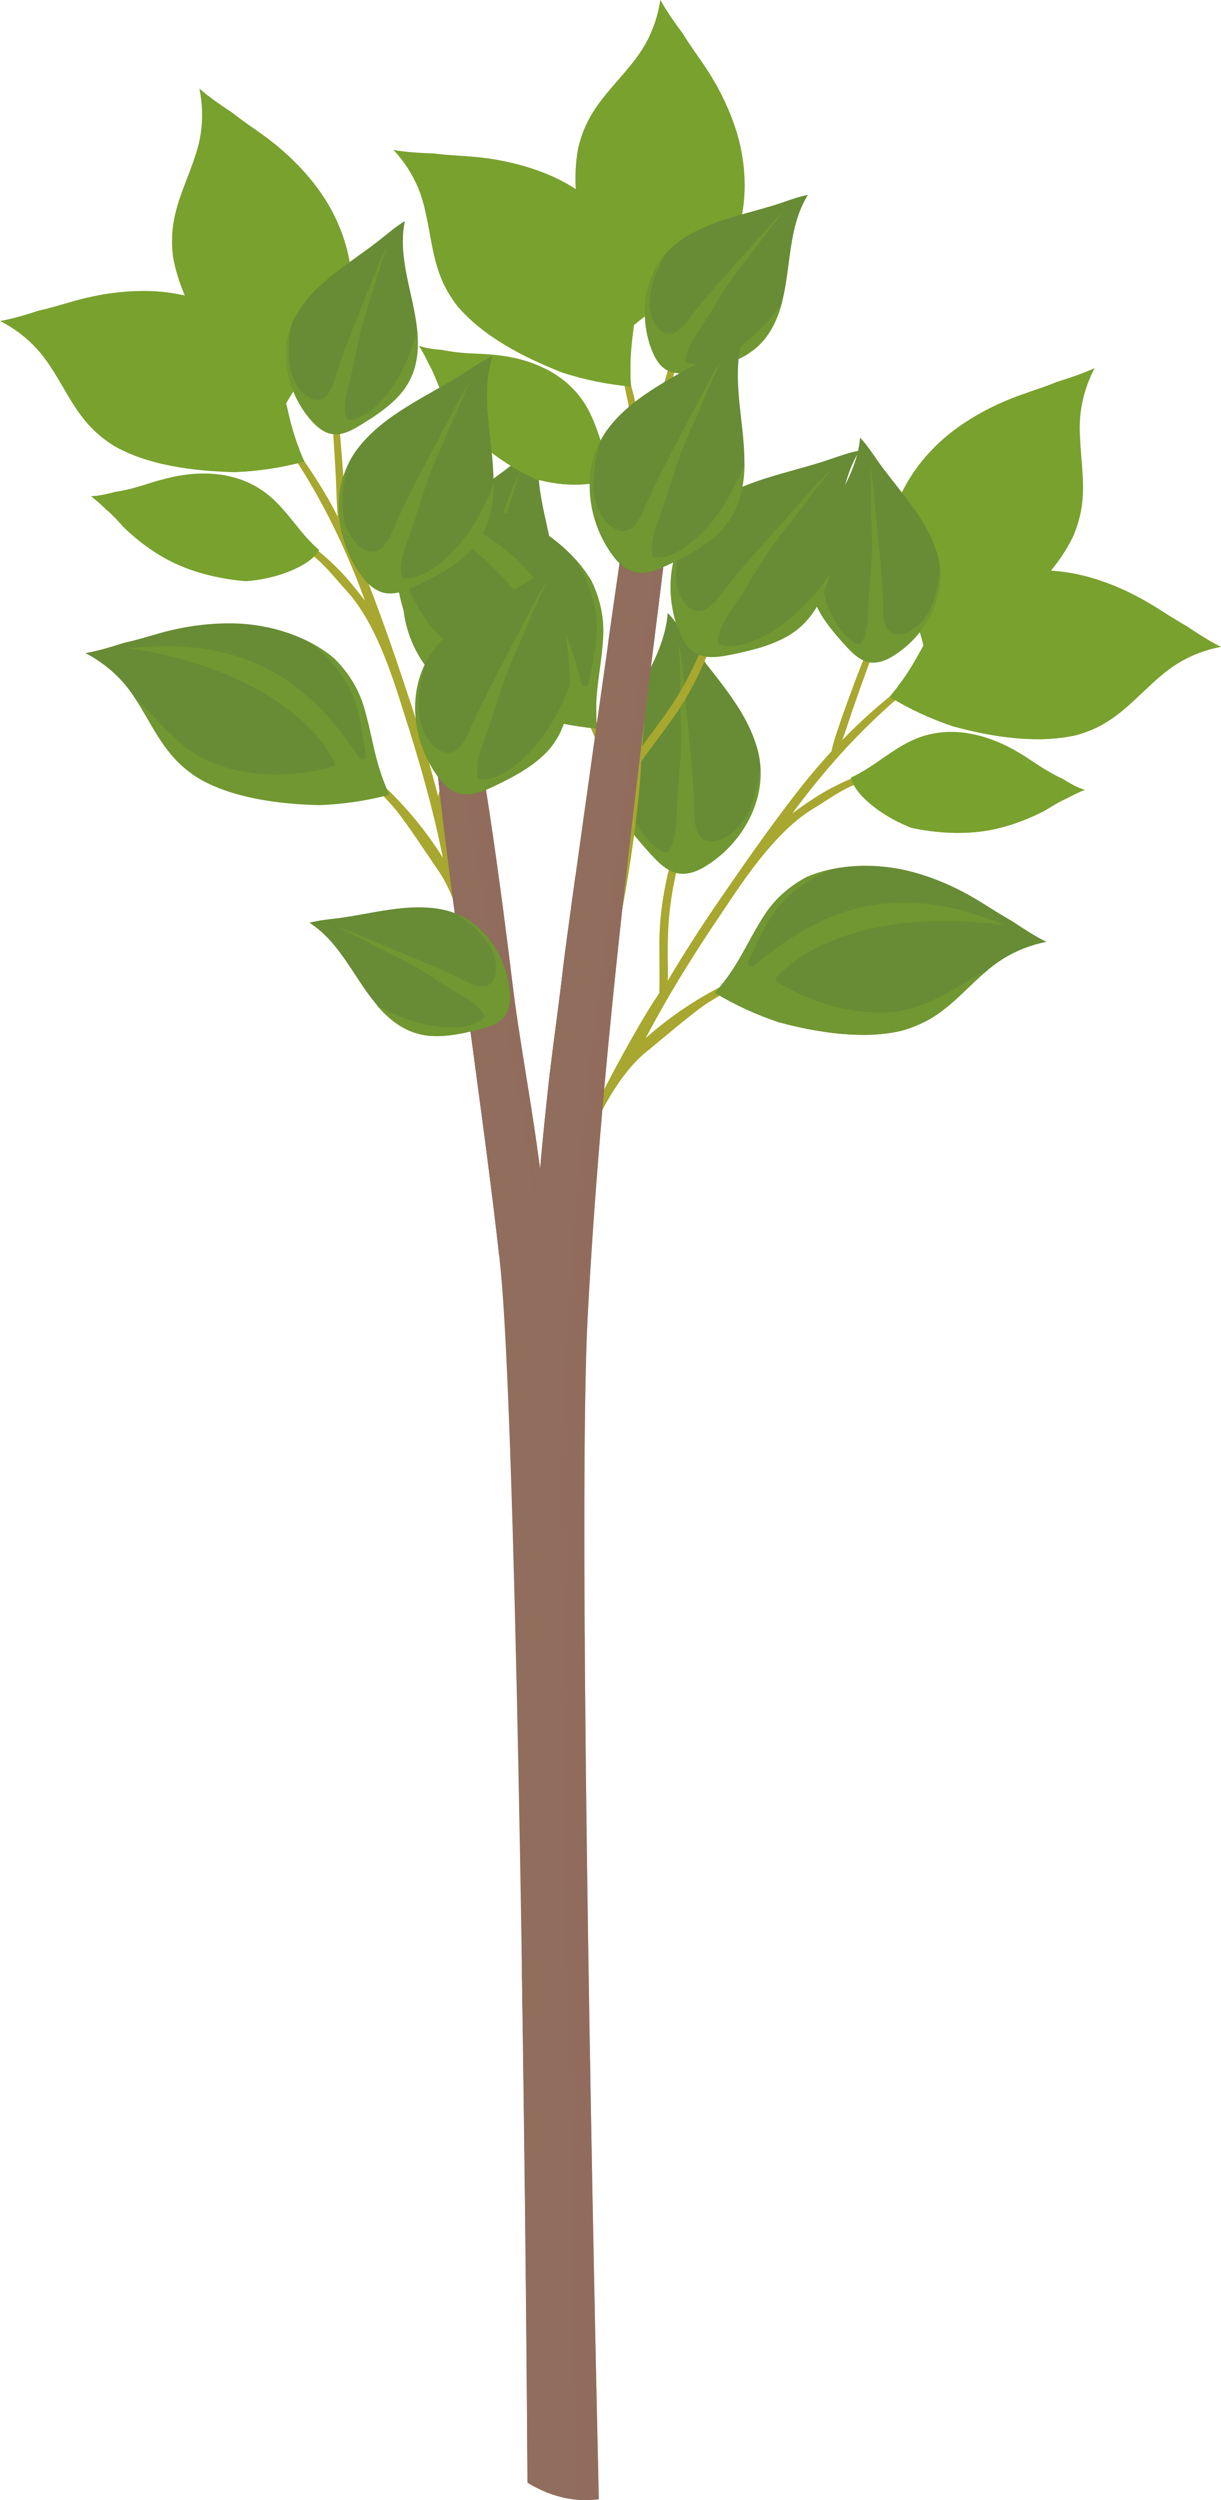 <?xml version="1.0" encoding="UTF-8"?>
<svg xmlns="http://www.w3.org/2000/svg" viewBox="0 0 74.22 151.86">
  <defs>
    <style>
      .cls-1 {
        fill: #a8a72f;
      }

      .cls-2 {
        mix-blend-mode: screen;
      }

      .cls-2, .cls-3, .cls-4 {
        fill: #916d5d;
      }

      .cls-5, .cls-6 {
        fill: #79a12e;
      }

      .cls-5, .cls-3 {
        mix-blend-mode: multiply;
        opacity: .53;
      }

      .cls-7 {
        isolation: isolate;
      }

      .cls-8 {
        fill: #678c35;
      }
    </style>
  </defs>
  <g class="cls-7">
    <g id="Layer_2">
      <g id="Layer_1-2" data-name="Layer_1">
        <g>
          <g>
            <g>
              <path class="cls-6" d="M56.14,39.21c.06.26.11.52.17.78,1.34-.48,2.62-1.12,3.81-1.89.23-.17.45-.34.67-.51,1.08-.84,2.1-1.75,2.98-2.8.57-.67,1.06-1.4,1.45-2.19.27-.63.46-1.29.55-1.98.23-1.87-.31-3.72-.08-5.58.12-.94.41-1.85.85-2.68-.74.34-1.54.6-2.31.84-.71.3-1.44.52-2.16.78-1.46.52-2.85,1.23-4.09,2.16-1.64,1.23-3.1,3.07-3.66,5.11-.21,1.1-.19,2.24.15,3.32.32,1.05.79,2.05,1.18,3.07.19.52.36,1.03.48,1.57Z"/>
              <path class="cls-5" d="M63.95,32.35c-1.32,1.99-3.52,3.48-5.75,4.26-.13.05-.26-.04-.28-.17-.2-1.27,0-2.59.36-3.82.65-2.24,1.83-4.25,3.28-6.07.81-1.02,1.71-2.01,2.69-2.9-.21.11-.41.22-.61.34-2.43,1.38-4.55,3.3-5.79,5.84-1.11,2.27-1.38,4.8-1.33,7.29,0,.24-.3.31-.4.1-.46-.95-.97-1.88-1.28-2.89-.47-1.53-.35-3.1.11-4.61-.25.49-.46,1.01-.61,1.53-.21,1.1-.19,2.24.15,3.32.32,1.05.79,2.05,1.18,3.07.19.52.36,1.03.48,1.57.06.26.11.52.17.78,1.34-.48,2.62-1.12,3.81-1.89.23-.17.45-.34.67-.51,1.08-.84,2.1-1.75,2.98-2.8.57-.67,1.06-1.4,1.45-2.19.27-.63.46-1.29.55-1.98.18-1.48-.12-2.96-.13-4.44-.43,2.09-.47,4.34-1.69,6.17Z"/>
            </g>
            <path class="cls-1" d="M59.2,45.75c-1.69.14-3.38.31-5.03.73-1.73.45-3.37,1.12-4.86,2.12-.39.26-.77.53-1.15.81,0-.01.02-.03.03-.04,1.35-1.83,2.82-3.57,4.44-5.17,1.82-1.79,3.8-3.45,6.01-4.73.13-.08-.04-.18-.14-.13-2.03,1.13-3.92,2.47-5.65,4.02-.57.51-1.12,1.05-1.66,1.6.25-.63.44-1.28.66-1.91.3-.87.61-1.74.93-2.61.66-1.76,1.32-3.53,2.1-5.24.04-.09-.12-.11-.15-.04-.87,1.69-1.66,3.4-2.35,5.17-.34.86-.66,1.73-.98,2.61-.16.44-.31.88-.46,1.33-.15.44-.3.88-.39,1.33,0,.01,0,.02,0,.03-.82.89-1.59,1.82-2.33,2.78-1.53,1.99-2.98,4.06-4.4,6.13-1.13,1.64-2.21,3.31-3.23,5.03.03-.56,0-1.14,0-1.69,0-.92.03-1.83.14-2.74.21-1.75.67-3.45,1.17-5.14.28-.96.59-1.91.9-2.86.03-.09-.15-.1-.18-.03-.65,1.68-1.32,3.35-1.8,5.09-.47,1.7-.75,3.48-.74,5.25,0,.96.02,1.91,0,2.86-.47.71-.92,1.43-1.34,2.17-1.21,2.09-2.33,4.23-3.35,6.42-.53,1.14-1,2.33-1.23,3.57-.04.21.15.3.35.29.05-.17,1.73-6.4,4.79-8.88.81-.65,2.91-2.46,3.79-3.01,1.79-1.1,3.72-1.98,5.69-2.69,1.13-.41,2.28-.76,3.45-1.07.14-.04.07-.2-.06-.17-4.19,1.02-8.34,2.5-11.78,5.17-.39.3-.77.62-1.14.95.2-.39.41-.77.62-1.15,1.21-2.2,2.56-4.33,3.97-6.41,1.12-1.66,3.16-4.9,5.56-6.36.77-.46,1.48-.99,2.3-1.37,1.51-.7,3.09-1.14,4.72-1.46.92-.18,1.86-.32,2.79-.42.15-.02.12-.18-.03-.17Z"/>
            <g>
              <path class="cls-6" d="M54.58,41.71c-.17.21-.34.41-.5.62,1.21.74,2.51,1.34,3.85,1.79.27.07.54.14.82.21,1.33.32,2.68.54,4.04.57.88.02,1.76-.05,2.62-.24.66-.18,1.29-.44,1.88-.81,1.6-.99,2.71-2.57,4.3-3.55.81-.5,1.7-.83,2.62-1.01-.73-.37-1.43-.82-2.09-1.27-.67-.37-1.3-.79-1.96-1.2-1.32-.81-2.74-1.46-4.24-1.84-1.99-.51-4.33-.49-6.27.33-.99.52-1.86,1.26-2.5,2.19-.61.91-1.1,1.9-1.66,2.84-.28.47-.58.93-.93,1.36Z"/>
              <path class="cls-5" d="M64.81,43.51c-2.38.21-4.91-.57-6.92-1.82-.12-.07-.14-.23-.04-.33.87-.95,2.02-1.61,3.2-2.1,2.15-.9,4.46-1.23,6.78-1.24,1.3,0,2.64.07,3.94.29-.22-.09-.43-.18-.65-.27-2.6-1.03-5.41-1.49-8.17-.87-2.46.55-4.6,1.92-6.51,3.52-.18.15-.43-.04-.33-.25.45-.95.86-1.93,1.45-2.81.9-1.32,2.2-2.21,3.67-2.79-.54.11-1.07.27-1.57.48-.99.52-1.86,1.26-2.5,2.19-.61.91-1.1,1.9-1.66,2.84-.28.47-.58.93-.93,1.36-.17.21-.34.41-.5.62,1.21.74,2.51,1.34,3.85,1.79.27.07.54.14.82.21,1.33.32,2.68.54,4.04.57.88.02,1.76-.05,2.62-.24.66-.18,1.29-.44,1.88-.81,1.27-.78,2.24-1.94,3.38-2.88-1.9.97-3.67,2.34-5.87,2.54Z"/>
            </g>
            <g>
              <path class="cls-8" d="M43.96,59.69c-.17.21-.33.42-.5.62,1.22.74,2.52,1.33,3.86,1.78.27.07.54.14.82.21,1.33.31,2.68.53,4.05.56.88.02,1.76-.05,2.62-.25.66-.19,1.29-.45,1.88-.81,1.6-.99,2.7-2.58,4.3-3.57.81-.5,1.7-.84,2.62-1.02-.73-.36-1.43-.82-2.1-1.27-.67-.37-1.31-.79-1.96-1.19-1.32-.81-2.74-1.45-4.25-1.83-1.99-.5-4.34-.48-6.27.35-.99.53-1.86,1.26-2.49,2.2-.61.91-1.09,1.9-1.65,2.85-.28.48-.58.93-.92,1.36Z"/>
              <path class="cls-5" d="M54.2,61.46c-2.38.22-4.92-.56-6.93-1.8-.12-.07-.14-.23-.04-.33.87-.95,2.02-1.62,3.2-2.12,2.15-.91,4.46-1.24,6.78-1.26,1.3-.01,2.64.06,3.95.27-.22-.09-.43-.18-.65-.26-2.6-1.02-5.42-1.47-8.18-.84-2.46.56-4.6,1.94-6.51,3.55-.18.15-.43-.04-.33-.25.45-.95.85-1.94,1.45-2.82.9-1.33,2.2-2.22,3.66-2.81-.54.11-1.07.27-1.57.49-.99.53-1.86,1.26-2.49,2.2-.61.91-1.09,1.9-1.65,2.85-.28.48-.58.93-.92,1.36-.17.21-.33.42-.5.62,1.22.74,2.52,1.33,3.86,1.78.27.07.54.14.82.21,1.33.31,2.68.53,4.05.56.88.02,1.76-.05,2.62-.25.66-.19,1.29-.45,1.88-.81,1.27-.79,2.23-1.95,3.37-2.89-1.9.98-3.67,2.36-5.86,2.56Z"/>
            </g>
            <g>
              <path class="cls-6" d="M64.62,47.32c-.68-.31-1.31-.71-1.94-1.13-1.02-.69-2.09-1.25-3.29-1.54-.21-.05-.43-.09-.65-.13-.87-.12-1.75-.08-2.62.19-1.11.35-1.99,1.03-2.93,1.67-.46.31-.95.62-1.47.85.13.49.45.9.8,1.25.75.74,1.73,1.33,2.7,1.73.06.03.13.05.2.08.37.08.74.14,1.11.19,1.02.13,2.07.16,3.09.03,1.35-.17,2.7-.65,3.91-1.28.42-.26.85-.53,1.31-.73.36-.19.72-.38,1.1-.52-.46-.15-.9-.39-1.32-.66Z"/>
              <path class="cls-5" d="M65.74,47.9c-.7.28-1.41.54-2.13.76-.88.27-1.77.47-2.69.57-1.02.11-2.05.07-3.06-.03-.95-.1-1.87-.29-2.78-.55-.57-.16-1.41-.36-1.7-.95-.05-.1-.02-.22.09-.26.73-.24,1.46-.47,2.21-.65,1.24-.3,2.51-.47,3.79-.41,1.13.06,2.24.3,3.3.69-.41-.45-.98-.74-1.56-.93-1.45-.48-3.07-.5-4.57-.23-1.09.19-2.13.56-3.17.92-.5.17-1,.35-1.51.5-.07.02-.13.04-.2.06.15.42.43.78.75,1.09.75.74,1.73,1.33,2.7,1.73.06.03.13.05.2.08.37.08.74.14,1.11.19,1.02.13,2.07.16,3.09.03,1.35-.17,2.7-.65,3.91-1.28.42-.26.85-.53,1.31-.73.36-.19.72-.38,1.1-.52-.07-.02-.13-.05-.2-.08Z"/>
              <path class="cls-6" d="M63.12,45.48s0,0,0,0c0,0,0,0,0,0,0,0,0,0,0,0Z"/>
            </g>
            <g>
              <path class="cls-8" d="M37.4,48.83s.03.08.05.12c.49,1.1,1.29,2.03,2.1,2.92.49.54,1.05,1.1,1.77,1.19.59.07,1.17-.19,1.67-.51,2.32-1.47,3.81-4.34,3.05-7.06-.72-2.58-2.78-4.57-4.27-6.71-.36-.52-.73-1.08-1.18-1.55-.21,2.63-2.01,4.73-2.97,7.1-.6,1.48-.84,2.99-.21,4.49Z"/>
              <path class="cls-5" d="M46.21,46.46c-.03.3-.07.6-.12.9-.23,1.3-.73,2.79-1.95,3.47-.51.29-1.26.45-1.64-.12-.33-.5-.29-1.21-.31-1.79-.07-2.22-.34-4.42-.54-6.63-.1-1.06-.18-2.16-.4-3.23,0,.04.01.09.01.13.08.99.09,1.98.09,2.97,0,1.11.08,2.21.04,3.32-.04,1.16-.19,2.31-.24,3.46-.04.9,0,1.99-.52,2.77-.04.06-.12.1-.2.08-.77-.3-1.3-.99-1.68-1.69-.78-1.41-1.09-3.04-1.17-4.64-.02-.35-.02-.7,0-1.05-.58,1.46-.8,2.95-.19,4.43.02.04.03.08.05.12.49,1.1,1.29,2.03,2.1,2.92.49.54,1.05,1.1,1.77,1.19.59.07,1.17-.19,1.67-.51,2.04-1.3,3.45-3.69,3.22-6.1Z"/>
            </g>
            <g>
              <path class="cls-8" d="M49.54,36.59s.03.07.04.1c.42.95,1.11,1.75,1.81,2.52.42.47.91.95,1.53,1.03.51.06,1.01-.16,1.44-.44,2-1.27,3.29-3.75,2.63-6.09-.62-2.23-2.4-3.94-3.69-5.79-.31-.45-.63-.93-1.02-1.34-.18,2.27-1.74,4.08-2.57,6.13-.52,1.27-.72,2.58-.18,3.88Z"/>
              <path class="cls-5" d="M57.15,34.54c-.03.26-.06.52-.1.77-.2,1.12-.63,2.41-1.69,2.99-.44.25-1.09.39-1.42-.11-.28-.43-.25-1.05-.26-1.54-.06-1.91-.3-3.81-.47-5.72-.08-.92-.16-1.87-.34-2.79,0,.04,0,.08.01.11.07.85.08,1.71.08,2.56,0,.96.07,1.91.04,2.87-.04,1-.16,1.99-.21,2.99-.04.78,0,1.72-.45,2.39-.03.05-.11.09-.17.07-.66-.26-1.12-.86-1.45-1.46-.67-1.22-.94-2.63-1.01-4-.01-.3-.02-.6,0-.91-.5,1.26-.69,2.55-.16,3.82.01.03.03.07.04.1.42.95,1.11,1.75,1.81,2.52.42.47.91.95,1.53,1.03.51.06,1.01-.16,1.44-.44,1.77-1.12,2.98-3.18,2.78-5.26Z"/>
            </g>
          </g>
          <g>
            <g>
              <path class="cls-6" d="M17.39,24.47c-.13.23-.26.47-.38.7-1.15-.84-2.2-1.81-3.13-2.88-.17-.22-.34-.45-.5-.68-.8-1.1-1.52-2.27-2.08-3.52-.35-.8-.63-1.65-.78-2.51-.08-.68-.08-1.37.03-2.05.3-1.86,1.34-3.49,1.64-5.34.15-.94.12-1.89-.07-2.81.62.54,1.31,1.01,1.98,1.45.6.48,1.23.9,1.86,1.35,1.26.91,2.39,1.97,3.32,3.22,1.23,1.64,2.11,3.82,2.09,5.93-.1,1.12-.45,2.21-1.07,3.15-.6.91-1.34,1.74-1.99,2.62-.33.44-.63.89-.9,1.38Z"/>
              <path class="cls-5" d="M11.81,15.7c.71,2.28,2.41,4.32,4.33,5.7.11.08.26.04.32-.09.55-1.17.72-2.49.72-3.77,0-2.33-.57-4.6-1.45-6.75-.49-1.21-1.07-2.41-1.77-3.54.17.16.33.33.49.5,1.95,2.01,3.44,4.44,3.93,7.23.43,2.49-.02,4.99-.77,7.37-.07.23.2.38.36.21.71-.78,1.46-1.54,2.04-2.42.88-1.34,1.2-2.88,1.18-4.46.11.54.16,1.1.15,1.64-.1,1.12-.45,2.21-1.07,3.15-.6.91-1.34,1.74-1.99,2.62-.33.44-.63.89-.9,1.38-.13.23-.26.47-.38.7-1.15-.84-2.2-1.81-3.13-2.88-.17-.22-.34-.45-.5-.68-.8-1.1-1.52-2.27-2.08-3.52-.35-.8-.63-1.65-.78-2.51-.08-.68-.08-1.37.03-2.05.24-1.48.94-2.81,1.37-4.23-.17,2.13-.76,4.29-.1,6.4Z"/>
            </g>
            <path class="cls-1" d="M12.62,29.89c1.59.6,3.16,1.24,4.62,2.11,1.53.91,2.92,2.02,4.07,3.39.3.36.59.73.88,1.1,0-.02-.01-.03-.02-.05-.78-2.13-1.71-4.22-2.81-6.2-1.24-2.23-2.68-4.37-4.44-6.23-.11-.11.09-.17.17-.08,1.63,1.66,3.07,3.46,4.3,5.44.41.65.79,1.32,1.14,2.01-.06-.67-.07-1.35-.1-2.02-.04-.92-.1-1.84-.16-2.76-.14-1.87-.28-3.76-.55-5.62-.01-.1.14-.07.16,0,.36,1.87.64,3.73.81,5.63.08.92.15,1.85.21,2.78.03.47.05.94.07,1.4.02.46.04.93,0,1.39,0,.01,0,.02,0,.02.54,1.09,1.02,2.2,1.46,3.32.91,2.34,1.72,4.73,2.51,7.12.62,1.89,1.2,3.8,1.69,5.73.13-.55.31-1.09.47-1.63.26-.88.48-1.76.63-2.67.29-1.74.32-3.5.32-5.26,0-1-.03-2-.07-2.99,0-.09.17-.05.18.03.16,1.8.32,3.59.3,5.39-.03,1.77-.25,3.55-.76,5.25-.27.92-.55,1.83-.8,2.75.25.81.48,1.63.68,2.46.57,2.34,1.05,4.72,1.42,7.1.19,1.24.31,2.52.18,3.77-.02.21-.23.24-.42.18,0-.18.13-6.63-2.12-9.87-.59-.85-2.1-3.18-2.8-3.95-1.41-1.56-3.02-2.94-4.71-4.18-.97-.71-1.98-1.37-3.01-1.99-.12-.07,0-.22.11-.15,3.74,2.15,7.31,4.73,9.86,8.26.29.4.57.81.83,1.23-.09-.43-.18-.85-.27-1.28-.55-2.45-1.25-4.87-2.02-7.27-.61-1.91-1.66-5.59-3.56-7.66-.61-.66-1.15-1.37-1.83-1.96-1.25-1.09-2.65-1.96-4.12-2.72-.84-.43-1.69-.83-2.56-1.19-.14-.06-.06-.21.07-.16Z"/>
            <g>
              <path class="cls-6" d="M18.18,27.3c.1.25.21.49.31.74-1.37.37-2.78.58-4.2.64-.28,0-.56-.02-.84-.03-1.36-.07-2.72-.23-4.04-.58-.85-.22-1.68-.54-2.44-.96-.58-.36-1.12-.79-1.58-1.3-1.26-1.39-1.88-3.22-3.14-4.61-.64-.7-1.4-1.27-2.24-1.7.81-.15,1.6-.39,2.37-.64.75-.16,1.47-.4,2.21-.6,1.49-.41,3.04-.63,4.58-.58,2.05.07,4.29.74,5.93,2.07.81.78,1.44,1.73,1.79,2.8.34,1.04.52,2.13.8,3.19.14.53.3,1.05.51,1.56Z"/>
              <path class="cls-5" d="M7.86,26.17c2.22.87,4.87.82,7.15.19.14-.04.19-.18.13-.31-.57-1.16-1.49-2.11-2.49-2.92-1.81-1.46-3.94-2.43-6.16-3.09-1.25-.37-2.55-.67-3.87-.83.23-.03.46-.05.7-.07,2.78-.26,5.61.09,8.09,1.45,2.21,1.22,3.88,3.13,5.27,5.2.13.2.42.08.39-.15-.17-1.04-.28-2.1-.61-3.1-.49-1.52-1.5-2.74-2.74-3.71.49.26.95.56,1.38.91.81.78,1.44,1.73,1.79,2.8.34,1.04.52,2.13.8,3.19.14.53.3,1.05.51,1.56.1.25.21.49.31.74-1.37.37-2.78.58-4.2.64-.28,0-.56-.02-.84-.03-1.36-.07-2.72-.23-4.04-.58-.85-.22-1.68-.54-2.44-.96-.58-.36-1.12-.79-1.58-1.3-1-1.11-1.6-2.49-2.44-3.71,1.56,1.46,2.87,3.28,4.92,4.08Z"/>
            </g>
            <g>
              <path class="cls-8" d="M23.35,47.53c.1.25.2.49.31.74-1.37.37-2.79.57-4.21.63-.28,0-.56-.02-.84-.03-1.36-.07-2.73-.24-4.04-.59-.85-.23-1.68-.54-2.44-.97-.58-.36-1.12-.79-1.58-1.31-1.26-1.4-1.87-3.23-3.13-4.62-.64-.71-1.4-1.28-2.23-1.71.81-.14,1.61-.39,2.37-.63.75-.16,1.48-.39,2.22-.6,1.49-.41,3.04-.62,4.59-.57,2.05.07,4.3.75,5.92,2.1.8.78,1.43,1.73,1.78,2.81.33,1.04.52,2.13.79,3.2.14.54.3,1.05.5,1.57Z"/>
              <path class="cls-5" d="M13.02,46.37c2.22.88,4.88.84,7.16.21.14-.04.19-.18.13-.31-.57-1.16-1.49-2.12-2.48-2.93-1.81-1.47-3.94-2.44-6.16-3.11-1.25-.38-2.55-.68-3.87-.84.23-.03.47-.05.7-.07,2.78-.25,5.62.11,8.09,1.48,2.2,1.22,3.87,3.15,5.25,5.23.13.2.42.08.39-.15-.16-1.04-.28-2.1-.6-3.11-.49-1.53-1.49-2.75-2.73-3.72.49.26.95.56,1.37.91.8.78,1.43,1.74,1.78,2.81.33,1.04.52,2.13.79,3.2.14.54.3,1.05.5,1.57.1.25.2.49.31.74-1.37.37-2.79.57-4.21.63-.28,0-.56-.02-.84-.03-1.36-.07-2.73-.24-4.04-.59-.85-.23-1.68-.54-2.44-.97-.58-.36-1.12-.79-1.58-1.31-1-1.11-1.6-2.5-2.43-3.72,1.55,1.47,2.86,3.29,4.91,4.1Z"/>
            </g>
            <g>
              <path class="cls-6" d="M6.98,29.88c.74-.1,1.46-.32,2.18-.55,1.18-.37,2.35-.62,3.6-.56.22.01.44.03.66.06.86.13,1.7.41,2.46.92.97.64,1.62,1.54,2.35,2.43.35.43.74.86,1.17,1.23-.26.43-.68.74-1.12.97-.93.5-2.03.79-3.08.9-.07,0-.14.01-.21.02-.38-.03-.75-.07-1.12-.13-1.02-.16-2.03-.43-2.98-.84-1.25-.54-2.41-1.38-3.39-2.33-.33-.37-.67-.75-1.05-1.06-.29-.29-.59-.56-.91-.8.49-.02.97-.13,1.45-.26Z"/>
              <path class="cls-5" d="M5.74,30.12c.6.46,1.2.91,1.83,1.33.77.5,1.57.95,2.42,1.3.94.39,1.94.64,2.95.83.94.17,1.88.24,2.83.25.6,0,1.46.05,1.9-.44.08-.08.08-.2-.02-.27-.63-.44-1.27-.86-1.94-1.24-1.11-.63-2.28-1.16-3.52-1.45-1.1-.26-2.23-.34-3.36-.26.52-.31,1.15-.43,1.75-.45,1.52-.05,3.09.38,4.45,1.05.99.49,1.89,1.14,2.79,1.77.43.31.87.61,1.31.9.06.04.12.07.17.11-.26.36-.64.63-1.03.84-.93.5-2.03.79-3.08.9-.07,0-.14.01-.21.02-.38-.03-.75-.07-1.12-.13-1.02-.16-2.03-.43-2.98-.84-1.25-.54-2.41-1.38-3.39-2.33-.33-.37-.67-.75-1.05-1.06-.29-.29-.59-.56-.91-.8.07,0,.14-.01.21-.02Z"/>
              <path class="cls-6" d="M8.93,28.54s0,0,0,0c0,0,0,0,0,0,0,0,0,0,0,0Z"/>
            </g>
            <g>
              <path class="cls-8" d="M32.68,38.95s-.05.07-.08.1c-.78.92-1.8,1.59-2.83,2.21-.62.38-1.32.76-2.04.65-.58-.1-1.07-.51-1.46-.95-1.81-2.06-2.44-5.23-.95-7.63,1.41-2.27,3.95-3.61,5.98-5.24.5-.4,1-.83,1.56-1.16-.54,2.58.61,5.1.87,7.65.16,1.58-.03,3.11-1.05,4.37Z"/>
              <path class="cls-5" d="M24.89,34.2c-.05.3-.1.6-.13.89-.14,1.31-.08,2.88.91,3.87.41.42,1.09.79,1.61.34.46-.39.61-1.08.79-1.63.69-2.11,1.56-4.15,2.37-6.21.39-.99.78-2.03,1.28-2.99-.02.04-.03.08-.05.12-.36.92-.64,1.87-.92,2.82-.32,1.06-.7,2.1-.97,3.18-.28,1.12-.47,2.27-.74,3.39-.21.87-.55,1.91-.27,2.81.02.07.09.13.17.13.82-.07,1.52-.59,2.09-1.15,1.14-1.14,1.9-2.62,2.42-4.13.11-.33.21-.66.3-1.01.15,1.56-.05,3.06-1.06,4.3-.03.03-.05.07-.08.1-.78.92-1.8,1.59-2.83,2.21-.62.38-1.32.76-2.04.65-.58-.1-1.07-.51-1.46-.95-1.6-1.82-2.28-4.5-1.39-6.76Z"/>
            </g>
            <g>
              <path class="cls-8" d="M24.45,23.8s-.05.06-.07.09c-.67.79-1.56,1.37-2.44,1.91-.54.33-1.14.66-1.76.56-.5-.08-.92-.44-1.26-.82-1.56-1.78-2.11-4.52-.82-6.58,1.22-1.96,3.41-3.11,5.16-4.53.43-.34.87-.72,1.35-1-.46,2.23.52,4.4.75,6.6.14,1.37-.03,2.68-.91,3.77Z"/>
              <path class="cls-5" d="M17.72,19.7c-.05.26-.09.51-.12.77-.13,1.13-.07,2.49.78,3.35.36.36.94.68,1.39.29.39-.34.53-.94.68-1.41.6-1.82,1.35-3.58,2.05-5.36.34-.86.67-1.75,1.11-2.58-.01.04-.03.07-.04.11-.31.8-.55,1.62-.79,2.44-.27.92-.6,1.81-.84,2.74-.24.97-.4,1.96-.64,2.93-.18.75-.47,1.65-.24,2.42.02.06.08.12.14.11.71-.06,1.32-.51,1.8-.99.99-.98,1.64-2.26,2.09-3.56.1-.28.19-.57.26-.87.13,1.35-.05,2.64-.91,3.72-.02.03-.05.06-.07.09-.67.79-1.56,1.37-2.44,1.91-.54.33-1.14.66-1.76.56-.5-.08-.92-.44-1.26-.82-1.38-1.57-1.97-3.89-1.2-5.83Z"/>
            </g>
          </g>
          <g>
            <g>
              <path class="cls-6" d="M38.55,19.74c-.2.17-.4.35-.6.53-.79-1.18-1.44-2.45-1.95-3.78-.09-.27-.17-.54-.24-.81-.37-1.31-.65-2.66-.75-4.02-.06-.88-.03-1.76.13-2.63.15-.67.39-1.31.73-1.92.92-1.64,2.45-2.82,3.37-4.45.46-.83.76-1.73.9-2.67.4.72.88,1.4,1.36,2.04.4.66.85,1.27,1.28,1.9.87,1.28,1.57,2.68,2.02,4.16.59,1.97.68,4.31-.07,6.28-.48,1.01-1.18,1.92-2.08,2.59-.88.65-1.85,1.18-2.77,1.78-.46.3-.9.62-1.32.98Z"/>
              <path class="cls-5" d="M36.31,9.59c-.11,2.39.78,4.88,2.11,6.84.08.12.23.13.33.03.91-.91,1.53-2.09,1.97-3.29.81-2.19,1.04-4.51.95-6.83-.05-1.3-.18-2.63-.45-3.93.1.21.2.42.29.64,1.14,2.55,1.72,5.35,1.22,8.13-.45,2.48-1.73,4.68-3.25,6.66-.15.19.06.43.27.32.93-.49,1.9-.94,2.75-1.57,1.29-.96,2.12-2.3,2.64-3.79-.09.55-.22,1.08-.42,1.6-.48,1.01-1.18,1.92-2.08,2.59-.88.65-1.85,1.18-2.77,1.78-.46.3-.9.62-1.32.98-.2.17-.4.35-.6.53-.79-1.18-1.44-2.45-1.95-3.78-.09-.27-.17-.54-.24-.81-.37-1.31-.65-2.66-.75-4.02-.06-.88-.03-1.76.13-2.63.15-.67.39-1.31.73-1.92.73-1.31,1.85-2.32,2.74-3.5-.89,1.95-2.19,3.77-2.29,5.97Z"/>
            </g>
            <path class="cls-1" d="M32.21,23.2c1.28,1.11,2.54,2.25,3.62,3.57,1.13,1.38,2.05,2.9,2.66,4.58.16.44.31.89.45,1.33,0-.02,0-.03,0-.05,0-2.27-.16-4.55-.52-6.79-.41-2.52-1.02-5.03-2.04-7.37-.06-.14.14-.13.19-.02.97,2.11,1.7,4.3,2.18,6.58.16.75.28,1.51.39,2.28.17-.65.4-1.29.6-1.93.28-.88.54-1.77.79-2.65.51-1.81,1.02-3.63,1.4-5.47.02-.1.16-.02.15.06-.3,1.88-.67,3.73-1.16,5.56-.24.9-.49,1.79-.75,2.68-.13.45-.28.9-.42,1.34-.14.44-.28.89-.48,1.3,0,0-.01.01-.02.02.13,1.2.21,2.41.23,3.62.06,2.51,0,5.03-.08,7.54-.06,1.99-.17,3.98-.37,5.96.31-.47.67-.92,1-1.37.54-.74,1.06-1.49,1.51-2.29.86-1.54,1.5-3.18,2.1-4.83.34-.94.65-1.89.96-2.84.03-.09.18.01.16.09-.47,1.74-.92,3.48-1.57,5.17-.63,1.65-1.45,3.25-2.51,4.67-.57.77-1.14,1.53-1.7,2.3-.04.85-.11,1.7-.2,2.55-.27,2.4-.62,4.79-1.1,7.16-.25,1.23-.57,2.47-1.12,3.6-.09.19-.3.15-.46.03.06-.17,2.4-6.18,1.39-9.99-.27-1.01-.89-3.71-1.28-4.67-.79-1.95-1.83-3.79-3-5.54-.67-1-1.39-1.96-2.15-2.9-.09-.11.07-.2.15-.1,2.78,3.3,5.25,6.95,6.43,11.14.13.48.26.96.36,1.44.06-.43.13-.86.18-1.29.32-2.49.49-5.01.6-7.52.08-2.01.35-5.83-.72-8.42-.34-.83-.61-1.68-1.04-2.46-.8-1.46-1.82-2.75-2.94-3.97-.64-.69-1.31-1.36-2-1.99-.11-.1.01-.22.12-.12Z"/>
            <g>
              <path class="cls-6" d="M38.32,22.68c.01.27.02.53.04.8-1.41-.12-2.81-.41-4.16-.84-.26-.1-.52-.21-.78-.32-1.26-.53-2.48-1.15-3.6-1.93-.72-.5-1.39-1.08-1.97-1.74-.42-.54-.78-1.12-1.04-1.77-.7-1.74-.67-3.67-1.37-5.41-.36-.88-.88-1.68-1.52-2.36.81.14,1.64.18,2.44.21.76.1,1.52.13,2.28.19,1.54.12,3.07.45,4.51,1.02,1.9.76,3.78,2.16,4.86,3.98.49,1.01.76,2.12.72,3.24-.04,1.09-.24,2.18-.34,3.27-.05.55-.08,1.09-.06,1.64Z"/>
              <path class="cls-5" d="M29.01,18.08c1.79,1.58,4.3,2.44,6.65,2.63.14.01.24-.1.23-.24-.14-1.28-.68-2.5-1.34-3.59-1.2-2-2.87-3.63-4.73-5.01-1.05-.78-2.17-1.5-3.35-2.1.23.05.45.11.68.17,2.7.71,5.24,2.01,7.1,4.13,1.66,1.9,2.57,4.27,3.16,6.69.06.23.37.22.41-.01.2-1.03.45-2.07.49-3.13.06-1.6-.47-3.08-1.3-4.42.37.41.7.85.98,1.32.49,1.01.76,2.12.72,3.24-.04,1.09-.24,2.18-.34,3.27-.05.55-.08,1.09-.06,1.64.01.27.02.53.04.8-1.41-.12-2.81-.41-4.16-.84-.26-.1-.52-.21-.78-.32-1.26-.53-2.48-1.15-3.6-1.93-.72-.5-1.39-1.08-1.97-1.74-.42-.54-.78-1.12-1.04-1.77-.56-1.39-.65-2.89-1.02-4.32.96,1.91,1.58,4.06,3.23,5.52Z"/>
            </g>
            <g>
              <path class="cls-8" d="M36.25,43.46c0,.27.02.53.03.8-1.41-.13-2.82-.42-4.17-.85-.26-.1-.52-.21-.78-.32-1.25-.53-2.48-1.16-3.6-1.94-.72-.5-1.39-1.09-1.96-1.75-.42-.54-.78-1.13-1.04-1.77-.7-1.74-.65-3.68-1.35-5.42-.35-.88-.87-1.68-1.51-2.37.81.14,1.64.19,2.44.22.76.1,1.52.14,2.29.2,1.54.13,3.07.46,4.51,1.04,1.9.77,3.78,2.18,4.85,4,.49,1.01.75,2.12.71,3.25-.04,1.09-.24,2.18-.36,3.27-.06.55-.08,1.09-.06,1.64Z"/>
              <path class="cls-5" d="M26.94,38.82c1.79,1.59,4.29,2.46,6.65,2.65.14.01.24-.1.23-.24-.13-1.28-.67-2.5-1.33-3.6-1.2-2-2.86-3.64-4.72-5.03-1.04-.78-2.16-1.51-3.34-2.12.23.06.45.11.68.17,2.7.72,5.24,2.03,7.09,4.16,1.65,1.91,2.56,4.29,3.15,6.71.06.23.37.22.42,0,.2-1.04.46-2.07.5-3.13.06-1.6-.46-3.09-1.29-4.43.37.41.7.86.98,1.33.49,1.01.75,2.12.71,3.25-.04,1.09-.24,2.18-.36,3.27-.06.55-.08,1.09-.06,1.64,0,.27.02.53.03.8-1.41-.13-2.82-.42-4.17-.85-.26-.1-.52-.21-.78-.32-1.25-.53-2.48-1.16-3.6-1.94-.72-.5-1.39-1.09-1.96-1.75-.42-.54-.78-1.13-1.04-1.77-.56-1.39-.64-2.9-1.01-4.33.95,1.91,1.56,4.07,3.21,5.53Z"/>
            </g>
            <g>
              <path class="cls-6" d="M26.92,21.26c.73.16,1.48.2,2.23.23,1.23.05,2.42.22,3.57.71.2.09.4.18.6.28.77.42,1.45.97,2,1.71.69.93,1,2.01,1.37,3.09.18.52.4,1.06.68,1.56-.39.31-.89.46-1.39.53-1.04.15-2.18.05-3.2-.21-.07-.02-.14-.03-.2-.05-.34-.16-.68-.33-1.01-.51-.9-.5-1.76-1.1-2.51-1.81-.99-.93-1.79-2.12-2.39-3.35-.19-.46-.37-.93-.62-1.36-.17-.37-.36-.73-.58-1.07.46.15.96.21,1.45.25Z"/>
              <path class="cls-5" d="M25.67,21.07c.4.64.81,1.27,1.26,1.87.55.74,1.15,1.43,1.83,2.05.75.69,1.61,1.27,2.49,1.79.82.48,1.68.87,2.57,1.2.56.21,1.35.54,1.93.24.1-.05.15-.16.08-.26-.44-.63-.9-1.24-1.4-1.83-.82-.97-1.75-1.87-2.81-2.57-.95-.63-1.98-1.09-3.07-1.39.6-.12,1.23-.02,1.8.17,1.45.47,2.77,1.42,3.82,2.51.76.8,1.39,1.71,2.01,2.62.3.44.6.87.92,1.3.04.05.08.11.13.16-.37.25-.81.37-1.25.44-1.04.15-2.18.05-3.2-.21-.07-.02-.14-.03-.2-.05-.34-.16-.68-.33-1.01-.51-.9-.5-1.76-1.1-2.51-1.81-.99-.93-1.79-2.12-2.39-3.35-.19-.46-.37-.93-.62-1.36-.17-.37-.36-.73-.58-1.07.07.02.14.04.21.06Z"/>
              <path class="cls-6" d="M29.21,20.67s0,0,0,0c0,0,0,0,0,0,0,0,0,0,0,0Z"/>
            </g>
            <g>
              <path class="cls-8" d="M47.95,38.59s-.07.04-.11.07c-1.05.59-2.24.87-3.42,1.11-.71.14-1.5.27-2.13-.09-.52-.29-.83-.84-1.04-1.39-1-2.55-.5-5.75,1.72-7.49,2.11-1.65,4.94-2.04,7.41-2.88.6-.2,1.23-.44,1.87-.55-1.39,2.24-1.18,5-1.81,7.48-.39,1.54-1.1,2.91-2.49,3.75Z"/>
              <path class="cls-5" d="M42.26,31.46c-.15.26-.3.52-.43.79-.58,1.18-1.06,2.68-.48,3.95.25.53.75,1.11,1.4.87.56-.21.95-.81,1.3-1.26,1.37-1.74,2.89-3.36,4.36-5.02.71-.8,1.43-1.64,2.23-2.37-.03.03-.06.07-.09.1-.65.75-1.24,1.54-1.83,2.34-.66.89-1.38,1.73-2,2.65-.65.96-1.21,1.97-1.85,2.93-.5.75-1.17,1.61-1.22,2.54,0,.07.04.16.11.18.79.22,1.63-.03,2.36-.37,1.46-.67,2.68-1.81,3.68-3.05.22-.27.43-.55.63-.84-.39,1.52-1.1,2.85-2.47,3.68-.04.02-.07.04-.11.07-1.05.59-2.24.87-3.42,1.11-.71.14-1.5.27-2.13-.09-.52-.29-.83-.84-1.04-1.39-.88-2.25-.6-5.01,1.01-6.82Z"/>
            </g>
            <g>
              <path class="cls-8" d="M45.41,21.53s-.06.04-.1.06c-.9.51-1.93.75-2.95.96-.62.12-1.29.23-1.84-.08-.45-.25-.71-.73-.9-1.2-.86-2.2-.43-4.96,1.48-6.47,1.82-1.43,4.27-1.76,6.4-2.48.52-.18,1.06-.38,1.61-.48-1.2,1.93-1.02,4.32-1.56,6.46-.34,1.33-.95,2.51-2.15,3.23Z"/>
              <path class="cls-5" d="M40.5,15.38c-.13.23-.26.45-.37.69-.5,1.02-.92,2.31-.41,3.41.21.46.65.96,1.21.75.49-.18.82-.7,1.12-1.09,1.18-1.51,2.5-2.9,3.76-4.34.61-.69,1.23-1.41,1.92-2.04-.03.03-.05.06-.08.09-.56.64-1.07,1.33-1.58,2.02-.57.77-1.19,1.5-1.73,2.29-.56.83-1.05,1.7-1.6,2.53-.43.65-1.01,1.39-1.05,2.2,0,.06.03.14.1.15.69.19,1.41-.03,2.04-.32,1.26-.58,2.31-1.56,3.18-2.63.19-.23.37-.48.54-.73-.34,1.31-.95,2.46-2.13,3.18-.03.02-.06.04-.1.06-.9.51-1.93.75-2.95.96-.62.12-1.29.23-1.84-.08-.45-.25-.71-.73-.9-1.2-.76-1.95-.51-4.33.87-5.89Z"/>
            </g>
          </g>
          <g>
            <path class="cls-4" d="M40.97,26.9c-.1-.65-1.03-.3-1.29-.02-1.17,1.21-1.35,3.07-1.61,4.64-.35,2.11-3.55,24.77-3.82,27.08-.26,2.28-.59,4.56-.86,6.84-.21,1.86-.4,3.71-.56,5.58-.45-3.7-1.26-7.77-1.7-11.48-.43-3.58-2.19-17.49-3.23-19.09-.36-.56-1.5-.14-1.62,1.93-.2,3.52,3.34,26.57,4.15,34.73.86,8.65,1.48,47.83,1.64,73.69.98.62,2.11,1.01,3.28,1.06.36.01.71,0,1.05-.05-.47-20.85-1.25-60.89-.68-71.76.79-14.96,2.63-29.83,4.49-44.69.14-1.15.27-2.3.46-3.44.18-1.12.36-2.24.39-3.38.01-.55-.02-1.1-.1-1.64Z"/>
            <path class="cls-2" d="M30.2,69.58c-.15-3.63-.45-7.24-.88-10.84-.72-6.03-1.71-12.03-2.55-18.05-.24.35-.44.89-.49,1.69-.19,3.41,3.12,25.13,4.06,33.91,0-2.24-.05-4.48-.14-6.71Z"/>
            <path class="cls-2" d="M38.73,29.34c.09-.5.18-1.01.27-1.51-.58,1.12-.74,2.49-.94,3.69-.12.73-.59,3.94-1.15,7.9.59-3.36,1.22-6.72,1.82-10.08Z"/>
            <path class="cls-2" d="M32.73,70.28c.03,1.48.13,2.95.34,4.41.03-.14.07-.27.1-.41.84-3.64,1.16-7.38,1.36-11.1.17-3.36.24-6.72.46-10.08-.38,2.78-.67,4.88-.74,5.5-.26,2.28-.59,4.56-.86,6.84-.21,1.86-.4,3.71-.56,5.58-.03-.25-.06-.5-.1-.74Z"/>
            <path class="cls-2" d="M32.57,151.09c-.18-6.18-.46-12.35-.6-18.53-.11-4.87-.16-9.74-.28-14.61.18,11.27.31,23.02.37,32.85.17.1.33.2.51.29Z"/>
            <path class="cls-3" d="M28.01,46.14c.7,5.09,1.66,10.15,2.58,15.2.74,4.05,1.46,8.1,2.03,12.18-.04-1.94-.16-3.89-.27-5.83-.42-2.73-.92-5.53-1.23-8.15-.43-3.58-2.19-17.49-3.23-19.09-.12-.19-.33-.26-.56-.2.18,1.97.41,3.94.68,5.9Z"/>
            <path class="cls-3" d="M40.97,26.92c-.78,4.27-1.4,8.57-1.96,12.88-.65,4.94-1.22,9.89-1.89,14.83-.67,4.99-1.31,9.98-1.8,14.99-.69,7.11-1.14,14.24-1.34,21.37.01.19.02.39.03.58.2,4,.12,8.01.13,12.01.02,7.09.22,14.17.41,21.26.19,7.11.27,14.22.38,21.33.03,1.89.06,3.77.1,5.66.11,0,.21.02.32.02.36.01.71,0,1.05-.05-.47-20.85-1.25-60.89-.68-71.76.79-14.96,2.63-29.83,4.49-44.69.14-1.15.27-2.3.46-3.44.18-1.12.36-2.24.39-3.38.01-.54-.02-1.08-.09-1.62Z"/>
          </g>
          <g>
            <path class="cls-8" d="M43.75,32.31s-.06.06-.09.09c-.87.83-1.96,1.39-3.05,1.91-.66.31-1.39.62-2.09.43-.57-.16-1.01-.62-1.35-1.1-1.59-2.23-1.88-5.46-.15-7.68,1.64-2.11,4.3-3.17,6.49-4.59.53-.34,1.09-.72,1.68-.99-.8,2.51.07,5.14.06,7.7,0,1.59-.36,3.09-1.5,4.24Z"/>
            <path class="cls-5" d="M36.5,26.77c-.08.29-.16.58-.23.88-.28,1.29-.38,2.86.5,3.95.37.46,1,.9,1.57.51.49-.34.72-1.01.96-1.54.91-2.02,1.99-3.96,3.01-5.93.49-.95.99-1.93,1.59-2.84-.02.04-.04.08-.06.12-.45.88-.83,1.8-1.21,2.71-.43,1.02-.92,2.02-1.3,3.06-.4,1.09-.7,2.2-1.09,3.29-.3.85-.75,1.84-.57,2.76.01.07.07.14.15.14.82.02,1.58-.43,2.2-.93,1.26-1.01,2.16-2.4,2.84-3.85.15-.31.28-.64.41-.97-.02,1.57-.37,3.04-1.5,4.17-.03.03-.06.06-.09.09-.87.83-1.96,1.39-3.05,1.91-.66.31-1.39.62-2.09.43-.57-.16-1.01-.62-1.35-1.1-1.4-1.97-1.79-4.72-.67-6.86Z"/>
          </g>
          <g>
            <path class="cls-8" d="M33.14,45.77s-.06.06-.09.09c-.87.83-1.96,1.39-3.05,1.91-.66.31-1.39.62-2.09.43-.57-.16-1.01-.62-1.35-1.1-1.59-2.24-1.88-5.46-.15-7.68,1.64-2.11,4.3-3.17,6.49-4.59.53-.34,1.09-.72,1.68-.99-.8,2.51.07,5.14.06,7.7,0,1.59-.36,3.09-1.5,4.24Z"/>
            <path class="cls-5" d="M25.88,40.24c-.08.29-.16.58-.23.88-.28,1.29-.38,2.86.5,3.95.37.46,1,.9,1.57.51.5-.34.72-1.01.96-1.54.91-2.02,1.99-3.96,3.01-5.93.49-.95.99-1.93,1.59-2.84-.02.04-.04.08-.06.12-.45.88-.83,1.8-1.21,2.71-.43,1.02-.92,2.02-1.3,3.06-.4,1.09-.7,2.2-1.09,3.29-.3.85-.75,1.84-.57,2.76.01.07.07.14.15.14.82.02,1.58-.43,2.2-.93,1.26-1.01,2.16-2.4,2.84-3.85.15-.31.28-.64.41-.97-.02,1.57-.37,3.04-1.5,4.17-.03.03-.06.06-.09.09-.87.83-1.96,1.39-3.05,1.91-.66.31-1.39.62-2.09.43-.57-.16-1.01-.62-1.35-1.1-1.4-1.97-1.79-4.72-.67-6.86Z"/>
          </g>
          <g>
            <path class="cls-8" d="M28.5,33.56s-.06.06-.09.09c-.87.83-1.96,1.39-3.05,1.91-.66.31-1.39.62-2.09.43-.57-.16-1.01-.62-1.35-1.1-1.59-2.23-1.88-5.46-.15-7.68,1.64-2.11,4.3-3.17,6.49-4.59.53-.34,1.09-.72,1.68-.99-.8,2.51.07,5.14.06,7.7,0,1.59-.36,3.09-1.5,4.24Z"/>
            <path class="cls-5" d="M21.25,28.02c-.08.29-.16.58-.23.88-.28,1.29-.38,2.86.5,3.95.37.46,1,.9,1.57.51.49-.34.72-1.01.96-1.54.91-2.02,1.99-3.96,3.01-5.93.49-.95.99-1.93,1.59-2.84-.02.04-.04.08-.06.12-.45.88-.83,1.8-1.21,2.71-.43,1.02-.92,2.02-1.3,3.06-.4,1.09-.7,2.2-1.09,3.29-.3.85-.75,1.84-.57,2.76.01.07.07.14.15.14.82.02,1.58-.43,2.2-.93,1.26-1.01,2.16-2.4,2.84-3.85.15-.31.28-.64.41-.97-.02,1.57-.37,3.04-1.5,4.17-.03.03-.06.06-.09.09-.87.83-1.96,1.39-3.05,1.91-.66.31-1.39.62-2.09.43-.57-.16-1.01-.62-1.35-1.1-1.4-1.97-1.79-4.72-.67-6.86Z"/>
          </g>
          <g>
            <path class="cls-8" d="M26.07,62.92s.07,0,.11,0c1,.07,1.99-.15,2.96-.4.59-.15,1.22-.34,1.57-.84.28-.4.32-.93.28-1.42-.17-2.27-1.7-4.49-3.99-4.99-2.17-.48-4.44.26-6.59.52-.52.06-1.08.12-1.6.26,1.85,1.18,2.69,3.32,4.06,4.95.85,1.02,1.87,1.78,3.22,1.91Z"/>
            <path class="cls-5" d="M27.76,55.52c.21.14.41.29.61.44.86.67,1.76,1.62,1.78,2.79,0,.49-.16,1.1-.73,1.16-.5.05-1-.26-1.43-.47-1.66-.81-3.38-1.47-5.08-2.19-.82-.34-1.66-.71-2.53-.97.03.01.07.03.1.04.76.32,1.49.71,2.22,1.09.82.43,1.66.8,2.46,1.26.83.48,1.62,1.04,2.45,1.53.64.38,1.46.78,1.83,1.46.03.05.03.13-.02.17-.52.45-1.23.57-1.9.58-1.34.02-2.66-.39-3.86-.95-.26-.12-.52-.26-.78-.4.84.99,1.85,1.74,3.18,1.87.04,0,.07,0,.11,0,1,.07,1.99-.15,2.96-.4.59-.15,1.22-.34,1.57-.84.28-.4.32-.93.28-1.42-.15-2.01-1.36-3.97-3.22-4.75Z"/>
          </g>
        </g>
      </g>
    </g>
  </g>
</svg>